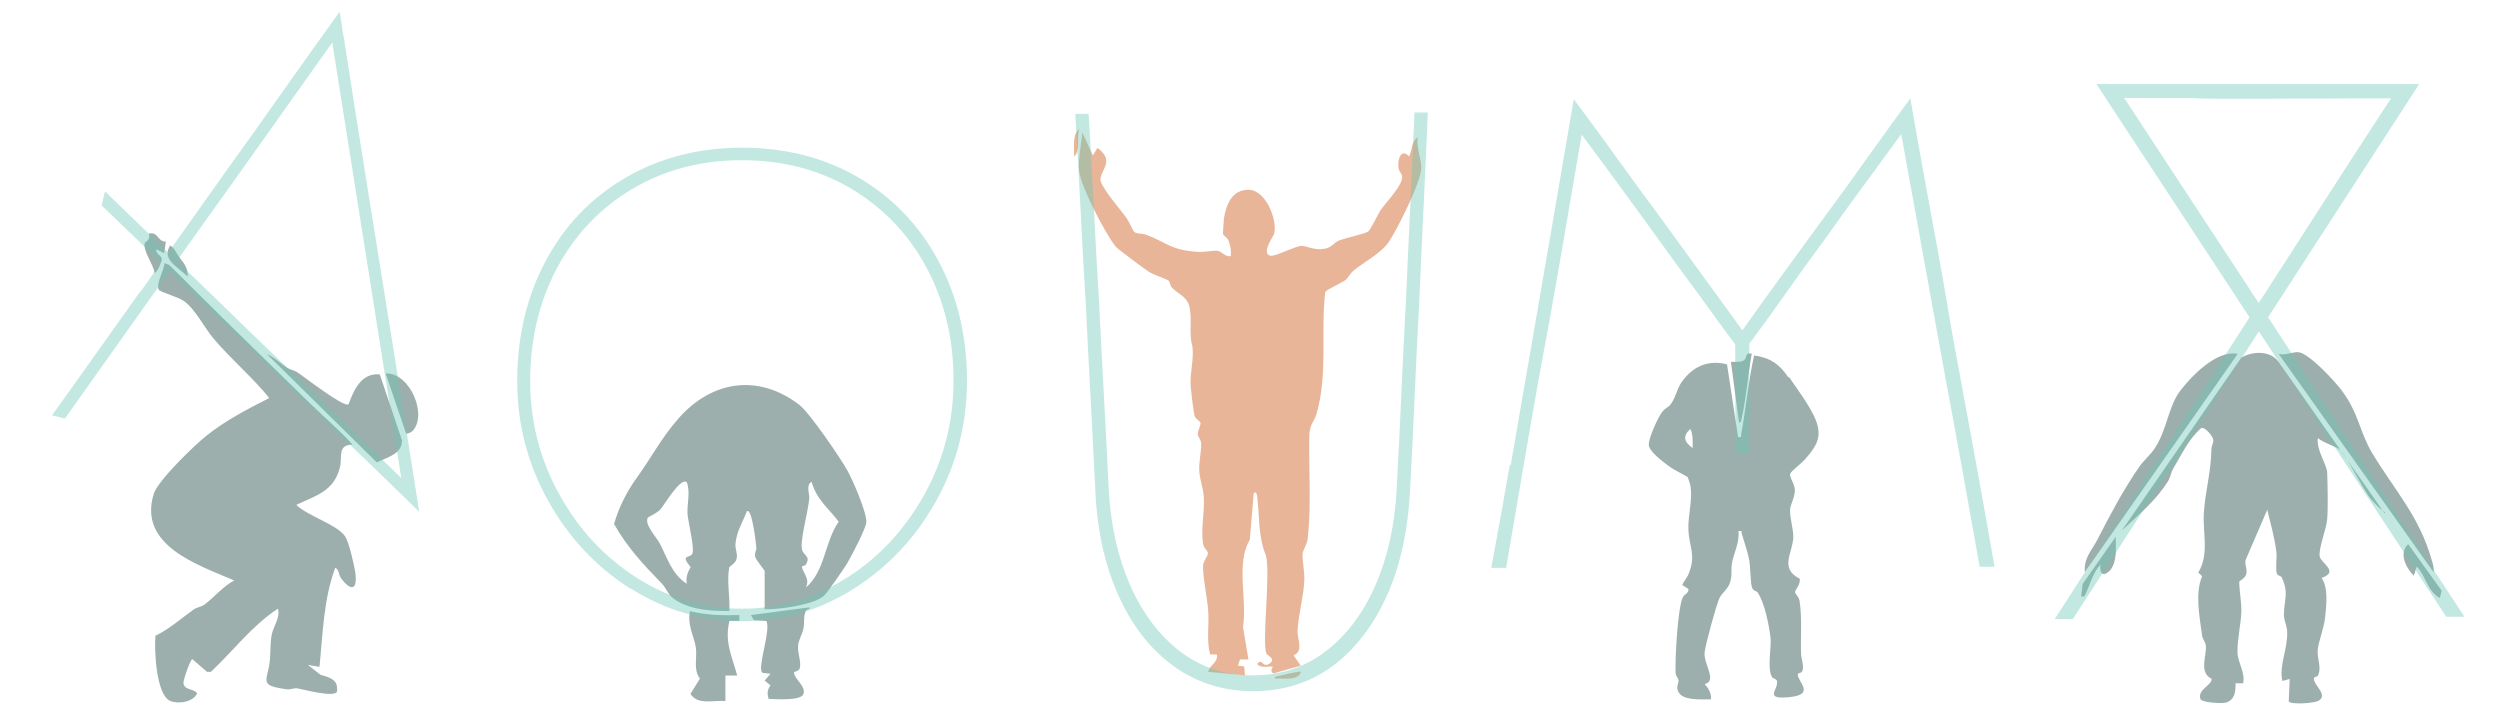 <?xml version="1.0" encoding="UTF-8"?>
<svg id="Layer_7" xmlns="http://www.w3.org/2000/svg" version="1.1" viewBox="0 0 1293.4 374.7">
  <!-- Generator: Adobe Illustrator 29.3.0, SVG Export Plug-In . SVG Version: 2.1.0 Build 146)  -->
  <defs>
    <style>
      .st0, .st1 {
        isolation: isolate;
      }

      .st0, .st2 {
        opacity: .4;
      }

      .st3 {
        fill: #07382f;
      }

      .st4 {
        fill: #c64700;
      }

      .st5 {
        fill: #69c6b5;
      }
    </style>
  </defs>
  <g class="st2">
    <path class="st3" d="M160.7,209c7.2,7,14.9,13.5,21.7,21-8,.2-5.2,6.2-6.5,11.6-3.1,12.7-12.4,14.7-22.6,19.6,5.9,5.8,20.7,10,25.1,16.1,2.1,2.8,4.8,14.9,5.4,18.8,1.3,9.2-2.1,10.1-7.4,3-1.1-1.5-1.1-4.8-3-5.3-6,16.4-6.4,34-8.1,51.2l-6-1,6.5,5.1c5.1,1.5,9.4,2.5,8.5,8.9-2,2.9-17.1-1.3-20.6-1.9-1.8-.2-3.5.8-5.4.5-15-2-9.8-4.3-8.7-14.8.4-4.1.2-9.2.9-13.1.9-4.9,4.6-9,3.3-13.8-13.5,8.8-23.1,21.8-34.7,32.7h-2s-7.6-6.6-7.6-6.6c-.9,0-4.8,10.8-4.6,12.5.6,3.7,5,2.6,7.1,5.1-1.8,4.7-10,5.8-14,4-7.3-3.3-8.2-26.4-7.6-33.7,7.3-3.5,13.1-8.8,19.7-13.5,1.7-1.2,3.8-1.4,5.5-2.5,5.2-3.8,9.7-9.5,15.6-12.6-18.9-8.1-49.8-18-41.7-44.7,2.1-6.9,20.8-25,27.2-30.1,9.9-8,21.3-13.8,32.6-19.6-8.6-10.6-19.9-20.2-28.7-30.6-5.1-6-9.3-15.1-15.5-19.6-2.7-1.9-12.4-4.8-12.9-5.7-1.8-2.9,2.8-10.4,2.9-13.9l2.5,1c24.2,24.2,48.7,48.1,73.2,72h0s0,0,0,0Z"/>
    <path class="st3" d="M180.3,209.2c2.8-7.5,6.6-16.4,16.2-15.5l11.5,34.2c0,7-7.8,8.8-13.1,11.3l-56.8-56c3.8,1.6,6.9,4.8,10.5,7.1,1.6,1,3.5,1.2,4.9,2.1,3.9,2.5,24,18.3,26.7,16.8h0Z"/>
    <path class="st3" d="M213.3,223.1c-.6.6-2.5,1.4-3.2,1.2l-10.6-31.1c12.6-.6,22,21.8,13.8,29.9h0Z"/>
    <path class="st3" d="M85.8,125.1l-.9,5.9-4-2c-.5,2.5,2.8,3,2.8,5.3,0,1.2-2.7,7.5-3.8,6.7-.6-4.5-6.1-11.2-5-15.4.1-.4,3.4-1.5,2-4.7,5-1.3,4.5,4.2,8.9,4.1h0Z"/>
    <path class="st3" d="M92.4,132.6c2.2,3,5.2,5.9,4.6,10.5-4.7-5-13.6-8.5-9-16.1,2.1,1.1,3.1,3.7,4.4,5.6h0Z"/>
  </g>
  <g class="st0">
    <g class="st1">
      <g class="st1">
        <path class="st5" d="M72.5,151.2c15-21.2,30.1-42.4,45.1-63.6,9.4-13,18.9-26.3,28.5-40,9.6-13.6,19.5-27.5,29.6-41.5.4,2.2.8,4.5,1.1,6.7.3,2.3.6,4.5,1.1,6.7,4.1,26.5,8.3,53.3,12.7,80.5,4.4,27.2,8.8,54.6,13.2,82.2,4.4,27.6,8.8,55.1,13.1,82.6-13.5-13.2-27.1-26.4-40.9-39.6-13.8-13.2-27.5-26.4-41.2-39.7-13.7-13.3-27.4-26.5-41.1-39.6-13.6-13.1-27.3-26.4-41.1-39.6l1.7-7.3c12.8,12.4,25.6,24.7,38.3,37.1,12.8,12.4,25.6,24.7,38.3,37.1,44.3,42.7,69.8,67.4,76.7,74.1-4-25-7.9-50-11.9-75.1-4-25-7.9-50-11.9-75.1-4-25-7.9-50.1-11.9-75.1-11.5,16.2-23.1,32.5-34.6,48.7-11.5,16.2-23,32.4-34.5,48.4-11.5,16.2-23.1,32.5-34.6,48.7-11.5,16.2-23.1,32.5-34.6,48.7l-6.7-1.6c15.3-21.4,30.5-42.7,45.5-63.9Z"/>
      </g>
    </g>
  </g>
  <g class="st2">
    <path class="st3" d="M395.6,315.1v-19.7c0-.4-4.5-5.6-4.9-7.4-.5-2,.8-3.4.6-4.8-.1-1.3-2.2-20.7-4.9-18.7-2.2,5.8-5.4,10.5-5.9,17-.2,2.8,1.2,4.7.6,7.5-.5,2.5-3.7,4-3.8,4.5-1.4,7.2.5,15.2,0,22.6-9.6.2-22.6-.8-30-7.4-1.6-1.4-3.1-5-4.9-6.8-9.3-9.5-18.2-19.1-24.7-30.8,2.3-8.3,6.6-16.8,11.6-23.7,7.3-10.1,13-21,21.7-30.9,17.3-19.7,41.4-23.3,62.6-7,5.2,4,21.2,27.4,24.8,33.9,2.8,5,10,21.6,9.8,26.7-.1,3.2-7.9,18-10,21.5-1.7,2.8-10,14.8-11.8,16.5-5.2,4.9-23.6,7.3-30.9,7.1h0ZM355.2,249.4c-3.4-2.3-11.6,12.1-13.6,14.2s-6.2,3.8-6.4,4.2c-2.1,3.3,4.5,10.2,6.1,13.3,3.9,7.4,6.3,16,14,20.9-.5-3.5.4-5.7,2-8.6-5.5-6.8-.6-4.4.8-6.8,1.5-2.6-2.1-16.4-2.4-20.7-.3-5.5,1.6-11.2-.4-16.5h0ZM416.9,304c10.1-8.6,9.6-23.5,17-34.1-5.2-6.9-11.5-11.5-14-20.6-3.1,1.5-1,6.4-1.2,8.5-.5,6.6-5.3,23.2-3.6,27.1,1.2,2.8,4.3,3,1.8,7.2-.4.7-2,.6-2,1.1.3,3,4.4,6.2,2,10.7Z"/>
    <path class="st3" d="M418.9,314.1c.1,1.6-1.5.4-2.2,2.4-1.1,2.9-.4,6.2-1.1,9-.6,2.8-2.5,5.7-2.7,8.5-.4,3.9,1.9,8.8.8,11.9-.5,1.5-2.9,1.4-2.9,2.1,0,3.2,6.3,7,4.9,11-1.3,3.8-14.6,2.6-18,2.6-.9-2.9-.8-4.5.9-7l-3-2.5,3-3.5-4.1-.5c-3.1-2.1,4.5-22,2-26.8l-6.5-.5-1.5-2.6,30.4-4h0Z"/>
    <path class="st3" d="M382.5,318.2v3h-5.1c-2.7,10.8,1.3,18.3,4,28.3h-6.1v13.2c-6-.6-14.2,2.3-18.1-3.7l4.9-7.9c-3.6-4.9-1.3-10.6-2.1-16.1s-4.7-12.1-3-18.8c8.3,2,16.8,2.3,25.3,2h0Z"/>
  </g>
  <g class="st0">
    <g class="st1">
      <g class="st1">
        <path class="st5" d="M326.2,304.6c-17.8-11.3-32-26.5-42.6-45.5-10.6-19-16-39.6-16-61.9,0-22.9,4.8-43.6,14.6-62,9.8-18.4,23.5-32.8,41.2-43.1,17.6-10.4,37.7-15.6,60.2-15.7,22.5,0,42.6,5,60.3,15.3,17.7,10.3,31.5,24.6,41.4,42.9,9.9,18.3,14.9,39,15,61.9,0,22.3-5.1,42.9-15.6,62-10.5,19.1-24.6,34.3-42.4,45.7-17.7,11.4-37.1,17.2-57.9,17.2-20.9,0-40.2-5.6-58-16.9ZM438.5,298.7c16.7-10.7,30-25.2,40-43.3,9.9-18.2,14.9-37.8,14.8-58.9,0-21.6-4.8-41-14.1-58.3-9.3-17.3-22.4-30.8-39-40.7-16.7-9.8-35.6-14.7-56.7-14.6-21.1,0-40,5.1-56.6,15-16.6,9.9-29.5,23.6-38.8,40.9-9.2,17.4-13.8,36.8-13.8,58.4,0,21.1,5.1,40.7,15.2,58.8,10,18.1,23.4,32.4,40.2,43.1,16.8,10.6,34.9,15.9,54.4,15.8,19.5,0,37.6-5.5,54.3-16.2Z"/>
      </g>
    </g>
  </g>
  <g class="st2">
    <path class="st4" d="M565.6,80.1l2.2-3.6c8.7,6.6,2.4,10.4,1.5,16-.5,3.6,10.9,16.5,13.6,20.4,1.3,1.8,3,6.1,3.8,7,1.4,1.3,4.4.7,6.5,1.6,11.2,4.4,12.5,7.8,26.2,8.8,3.5.3,7.9-.9,10.6-.5,2.3.4,4,3.3,6.8,2.7.2-2.8-.2-5.6-1.3-8.2-.8-1.8-2.6-2.1-2.8-3.5,0-.4.4-7.1.5-7.7,1.2-7.4,4.2-15.1,13-14.9,8.7.2,14.8,15.7,13,22.7-.4,1.5-6.9,10.2-2,11.4,2.5.6,13-5.1,16.3-5.1,2.7,0,6.4,2.6,12.3,1.4,3-.6,4.6-3.2,6.8-4.1,3.1-1.3,13.5-3.5,15.2-4.7,1.3-.9,5.1-9.1,6.7-11.4,2.7-3.9,11.3-12.6,10.9-17.1-.1-1.3-1.6-2.5-1.9-4.5-.5-4.2,1.2-10.3,5.5-5.9,1.5-3.1,1.4-8.1,4.5-9.9-.9,5.1,1.8,11,1.8,15.8,0,7.2-12,30.9-16.4,37.8-3.8,6-12.4,10.5-18.3,15.1-2,1.6-3.2,4.1-4.4,5.1-1.7,1.4-10.2,5.1-10.6,6.4-2.4,21.3,1.5,42.1-4.5,63-1,3.6-3.5,5.1-3.7,10.9-.4,17.6,1.1,35.6-.8,53.3-.3,3.2-2.5,6-2.7,8.2-.2,3.4,1.1,9.1.9,13.5-.3,8.5-3.1,17.7-3.5,26.2-.2,4.1,3.3,10.7-2,12.7l3.6,5.4-14,4c-1.8-1.1-1.1-1.9-.4-3.5-2.7-.3-6.1,1-8.1-1.4,2.9-3.6,2.5,2.7,6.7-.4,3-2.2-1.5-4.2-1.7-4.6-3-4.6,2.4-43.3-.7-51.8-3.8-9-3.1-20.3-4.3-30-.2-1.3-.7-2.8-1.8-1.3l-2,23.8c-7.3,12.4-1.3,30.7-3.5,45.3l2.8,16.7h-4.4c0,.1-1,3.2-1,3.2l3.2.4.4,4.6-19-1.8c.6-3.5,5.2-4.9,4.5-9h-3.5c-2-7.2-.5-14.8-1-22.1-.4-6.8-2.8-17.5-2.7-23.5,0-2.8,2.8-5.5,2.5-7-.2-1.1-2.1-2.4-2.5-4.7-1.2-7.3.9-16.8.4-24.1-.3-4.6-1.9-8.7-2.3-12.9-.5-5,1.3-11.6.9-15.3-.2-1.6-1.7-2.9-1.7-4.6s1.5-4.1,1.4-5.5c-.2-1.2-2.6-2.1-3.1-3.8s-1.8-12.8-2-15.2c-.5-6.7,1.8-13.9.9-20.8-2.1-6.8.3-15.1-1.9-21.6-1.4-4.1-5.8-5.7-8.6-8.6-1.1-1.1-1-3.1-1.9-3.7-1.4-1.1-7-2.7-9.8-4.4-2.2-1.3-16.5-12-17.5-13.2-5.5-7-17.8-30.6-18.9-39-.7-5.4,1.2-14.5,1.6-20.1l5.4,11.7h0Z"/>
    <path class="st4" d="M673.1,347.5c-1.4,5-9.3,3.2-13.5,3.6-.2-1.3,1.6-1.3,2.5-1.5,1.5-.4,10.5-2.5,11-2.1h0Z"/>
    <path class="st4" d="M555.7,81c.2-4.5-1.2-11.1,2.7-14.4-1.6,4.4.8,11.4-2.7,14.4Z"/>
  </g>
  <g class="st0">
    <g class="st1">
      <g class="st1">
        <path class="st5" d="M607.9,345.1c-12-8.4-21.6-20.4-28.8-36-7.2-15.6-11.4-33.8-12.4-54.7-.8-16.3-1.6-32.6-2.5-49-.9-16.3-1.7-32.6-2.5-49-1-16-1.9-32.2-2.7-48.5-.8-16.3-1.7-32.6-2.7-49h6.9c1,16,1.9,32.2,2.7,48.5.8,16.3,1.7,32.5,2.7,48.5.8,16,1.6,32.2,2.5,48.3.9,16.2,1.7,32.4,2.5,48.8,1,18.9,4.8,35.6,11.3,50.2,6.5,14.6,15.2,25.9,26,34.1,10.9,8.1,23.3,12.2,37.5,12.1,14.1,0,26.6-4.2,37.4-12.4,10.8-8.2,19.4-19.6,25.8-34.2,6.4-14.6,10.1-31.4,11-50.3.9-16.3,1.7-32.6,2.4-48.8.7-16.2,1.5-32.3,2.4-48.3.7-16,1.4-32.2,2.2-48.6.8-16.3,1.5-32.5,2.2-48.6h6.9c-.7,16.3-1.4,32.6-2.2,49-.8,16.3-1.5,32.5-2.2,48.6-.9,16.3-1.7,32.7-2.4,49-.7,16.3-1.5,32.7-2.4,49-1.6,31.2-9.7,56.3-24.4,75.3-14.7,19-33.6,28.5-56.7,28.5-15.1,0-28.6-4.1-40.6-12.5Z"/>
      </g>
    </g>
  </g>
  <g class="st2">
    <path class="st3" d="M925.6,195.1c4.4,6.6,13,17.6,14.8,25.3,1.8,7.4-2.1,12.2-6.9,17.6-1.7,1.9-7.3,6-7.4,7.4-.1,2.1,2.5,5.1,2.5,8.3,0,3.6-2.4,7.5-2.5,10-.2,3.5,1.7,10.2,1.7,14-.1,8-7.5,16.3,3.3,21.7.6,2.8-2.6,6-2.4,7.1.1.9,2,2.2,2.3,4.3,1.4,8.7.5,18.5.8,27.3,0,2.7,2,7.2.4,9.5-.4.6-2.1.6-2.1,1.3,0,4,9.4,10.5-4.6,11.8-13.5,1.3-5-4.2-6.2-8.5-.3-1-1.9-1.1-2.5-1.9-2.7-4.2-.2-15.8-.8-20.4-.8-6.6-3-17.8-6.6-23.3-.6-.9-2.2-.9-2.8-2.2-1.2-2.7-.8-11.2-1.8-15.6-.8-3.8-2.6-8.9-3.7-12.8-.4-1.2.5-1.5-1.7-1.2.7,5.6-2.3,11.2-3.3,16.2-.7,3.4.3,6.5-1.1,10.5-1.2,3.5-4.1,5.2-5.4,7.9-1.7,3.5-7.2,24-7.7,28-.7,6.1,6.8,15,0,16.5,2,2.1,3.6,4.9,3.3,7.9-4.8-.1-16.5,1.2-17.4-5.5-.2-1.8.7-3.1.6-4.2,0-1.2-1.4-2.2-1.5-3.9-.4-6.5,1.1-34.5,3.8-39.3.9-1.6,3.2-2.2,2.8-4.2l-3.2-2.1c.9-2,2.5-3.6,3.3-5.6,4.1-10.2.2-13.7-.1-23.4-.2-6.7,2.1-14.6,1.2-21.5,0-.6-1.3-4.9-1.5-5.2-.3-.4-7.5-4-9.2-5.3-3.2-2.4-11.1-8-11-11.7,0-3.3,4.8-14.1,7-16.9,1.4-1.7,3-2.3,4-3.4,2.8-3.4,3.5-8.2,5.8-11.6,5.6-8.2,13.7-12.1,23.7-9.5l5.7,37.6c2.2.2,1.4,0,1.6-1.3,2.5-13.6,3.7-27.4,6.7-40.9,8.3,1.1,13.2,4.6,17.7,11.3h0ZM875.7,231.8c0-3.3.3-6.9-1.2-9.9-4.2,3.9-3.1,6.8,1.2,9.9h0Z"/>
    <path class="st3" d="M906.3,183c-2,10.9-2.8,22.4-5.2,33.3-.2.8-.3,2.5-1.4,2.3l-4.2-31.4c2.1,0,4.4.3,6.4-.6,2.3-1,.6-4.6,4.3-3.6h0Z"/>
  </g>
  <g class="st0">
    <g class="st1">
      <g class="st1">
        <path class="st5" d="M781.6,240.5c3.1-17.9,6.3-36.4,9.6-55.4,10-57.9,17.7-102.5,23-133.8,7.4,10,14.8,19.9,21.9,29.9,7.2,10,14.5,19.9,21.9,29.9,7.2,10,14.4,19.9,21.7,29.9,7.3,10,14.6,19.9,21.7,29.9,7.1-10,14.3-20,21.6-30,7.2-10,14.6-20,21.9-30,7.4-10,14.6-20,21.7-30,7.1-10,14.4-20,21.7-30,3.9,22.3,7.7,43.6,11.5,63.9,3.8,20.3,7.2,39.8,10.3,58.3,8.6,46.2,15.9,86.2,21.8,120.1h-7.7c-2.9-16.2-5.8-32.6-8.8-49.1-3-16.5-6-33.2-9.2-50.1-11.4-62.9-19-104.5-22.6-124.6-7.1,9.8-13.9,19.1-20.4,27.9-6.5,8.8-12.5,17.2-18.1,25.1-7.4,10-14.3,19.6-20.8,28.8-6.5,9.2-12.9,18.1-19.3,26.7l.2,57.1h-7.3s-.2-56.8-.2-56.8c-2.8-3.7-5.6-7.5-8.5-11.5-2.8-3.9-5.6-7.9-8.5-11.8-8.7-11.8-18.2-24.7-28.3-38.8-10.1-14-21.5-29.5-34.1-46.4-3.5,20.5-7,40.5-10.3,60.1-3.4,19.6-6.8,38.9-10.4,57.7-3.3,18.1-6.4,36-9.4,53.7-3,17.7-6,35.2-9,52.6h-7.7c3.3-17.6,6.5-35.4,9.6-53.3Z"/>
      </g>
    </g>
  </g>
  <g class="st2">
    <path class="st3" d="M1233.9,265.1c-2.6-1.9-5.2-4.4-7.2-6.8-4.8-5.9-12.3-22-16.2-25.7-1.5-1.4-9.2-3.8-11.3-6-1.1,5.8,4.6,13.6,4.8,17.9.2,5.8.5,18.4,0,24-.4,5.3-4.5,15-3.9,19.3.6,3.6,10.4,7.9,1,11.2,3.5,5,2.5,13.6,1.9,19.8-.6,6.2-3.4,12.6-3.9,17.4-.5,4.6,2.3,9.4,0,13.4-.3.6-1.9.6-2,1.2-.4,3.6,7.8,8.8,2.3,11.8-2.2,1.2-14,2.1-15.3.3l.5-11.6-3.8,1c-1.8-8.4,2.8-16.2,2.5-25.4,0-2.8-1.7-5.9-1.7-8.8,0-7.4,2.8-11.4-1.2-19.5-.3-.6-2-.7-2.4-1.8-.9-2.4.1-8-.3-11.3-.9-7.4-3-14.6-4.7-21.8l-11.2,26c-.6,2.5.9,4.3.4,7-.5,2.5-3.7,3.9-3.7,4.2,0,4.4,1.2,10.8,1.1,15.4-.2,6.4-2.2,15-2,21.2,0,5.1,4.2,10.5,2.9,16h-3.9c0,4.3-.3,8.6-5,10-2.2.6-12.6,0-13.2-1.9-1.6-5,6.1-7,5.8-10.4-6.9-3.4-2.3-12.3-3-17.3-.2-1.7-1.6-3.1-1.9-5-1.3-9.7-3.8-21.9,0-30.8l-2-1.9c5.8-9.5,2.2-20.4,2.9-31,.7-11.1,3.7-20.7,3.9-32.8,0-1.6,1.1-3.4,1-4.8-.2-1.8-4.1-6.7-6.2-6.2-6.6,5.7-10.1,13.6-14.6,21.1-1.1,1.9-1.4,4.3-2.5,6.2-6.2,10.1-15.4,17.7-24,25.7l61.7-89.3c5.7-3.5,14.9-3.9,19.3,2l55,78.6h0Z"/>
    <path class="st3" d="M1259,296l-80.1-112.9c3.3.9,7.4-1.1,10.1-.9,5.4.3,19.1,15.2,22.6,19.9,8.9,12,9,21.2,15.8,32.5,11.5,19.1,24.3,32.5,30.7,55.2.6,2,1.2,4.1,1,6.2h0Z"/>
    <path class="st3" d="M1157.7,183.1l-79.1,112.9c-.6-7.4,3.7-11.3,6.6-17,6.4-12.5,13.4-25.7,21.5-37.4,2.6-3.8,5.9-6.1,8.7-10.6,5.9-9.7,6.6-21.1,12.6-28.9,6.1-7.9,19-21.2,29.7-19h0Z"/>
    <path class="st3" d="M1250.3,293.1l-1.5,4.8c-4-4.2-8-11.5-2.9-16.4l17.3,24.1-.9,3.8c-6.6-3.5-7.2-11.6-12.1-16.4h0Z"/>
    <path class="st3" d="M1090.9,295.7c-3.2,3.1-5,.1-4.1-3.6-3.9,3.9-5.1,9.3-7.3,14-.7,1.4-.6,2.9-2.8,2.5l.8-6.5,17.1-24.4c0,5.7,1,13.6-3.6,18.1h0Z"/>
  </g>
  <g class="st0">
    <g class="st1">
      <g class="st1">
        <path class="st5" d="M1106.6,252.7c14.5-22.4,29-44.8,43.6-67.4,14.5-22.5,29-45,43.4-67.4,14.4-22.4,28.8-44.7,43.4-67-11.6,0-23.1,0-34.4.1-11.3,0-22.8,0-34.4.1-5.7,0-11.4,0-17.2,0-5.8,0-11.5,0-17.2-.4-5.7,0-11.4,0-17.2,0-5.8,0-11.7,0-17.6,0,14.7,22.4,29.3,44.8,44,67.1,14.7,22.3,29.3,44.7,44,67.1,14.7,22.4,29.3,44.8,44,67.1,14.7,22.3,29.3,44.7,44,67.1h-9.4c-12.6-19.2-25.4-38.7-38.6-58.7-13.2-20-26.8-40.8-40.9-62.4-15-22.7-30.8-46.8-47.6-72.4-16.8-25.5-34.7-52.9-53.9-82.1,9.2,0,18.5,0,27.9,0,9.4,0,18.7,0,27.9,0,9.2,0,18.5,0,27.7,0,9.2,0,18.5,0,27.9,0,9.4,0,18.7,0,27.9,0,9.2,0,18.5,0,27.7,0-19,29.3-36.8,56.8-53.4,82.4-16.6,25.6-32.3,49.9-47.1,72.7-13.9,21.7-27.4,42.6-40.5,62.7-13,20.1-25.8,39.8-38.2,59h-9.4c14.5-22.5,29-44.9,43.6-67.3Z"/>
      </g>
    </g>
  </g>
</svg>